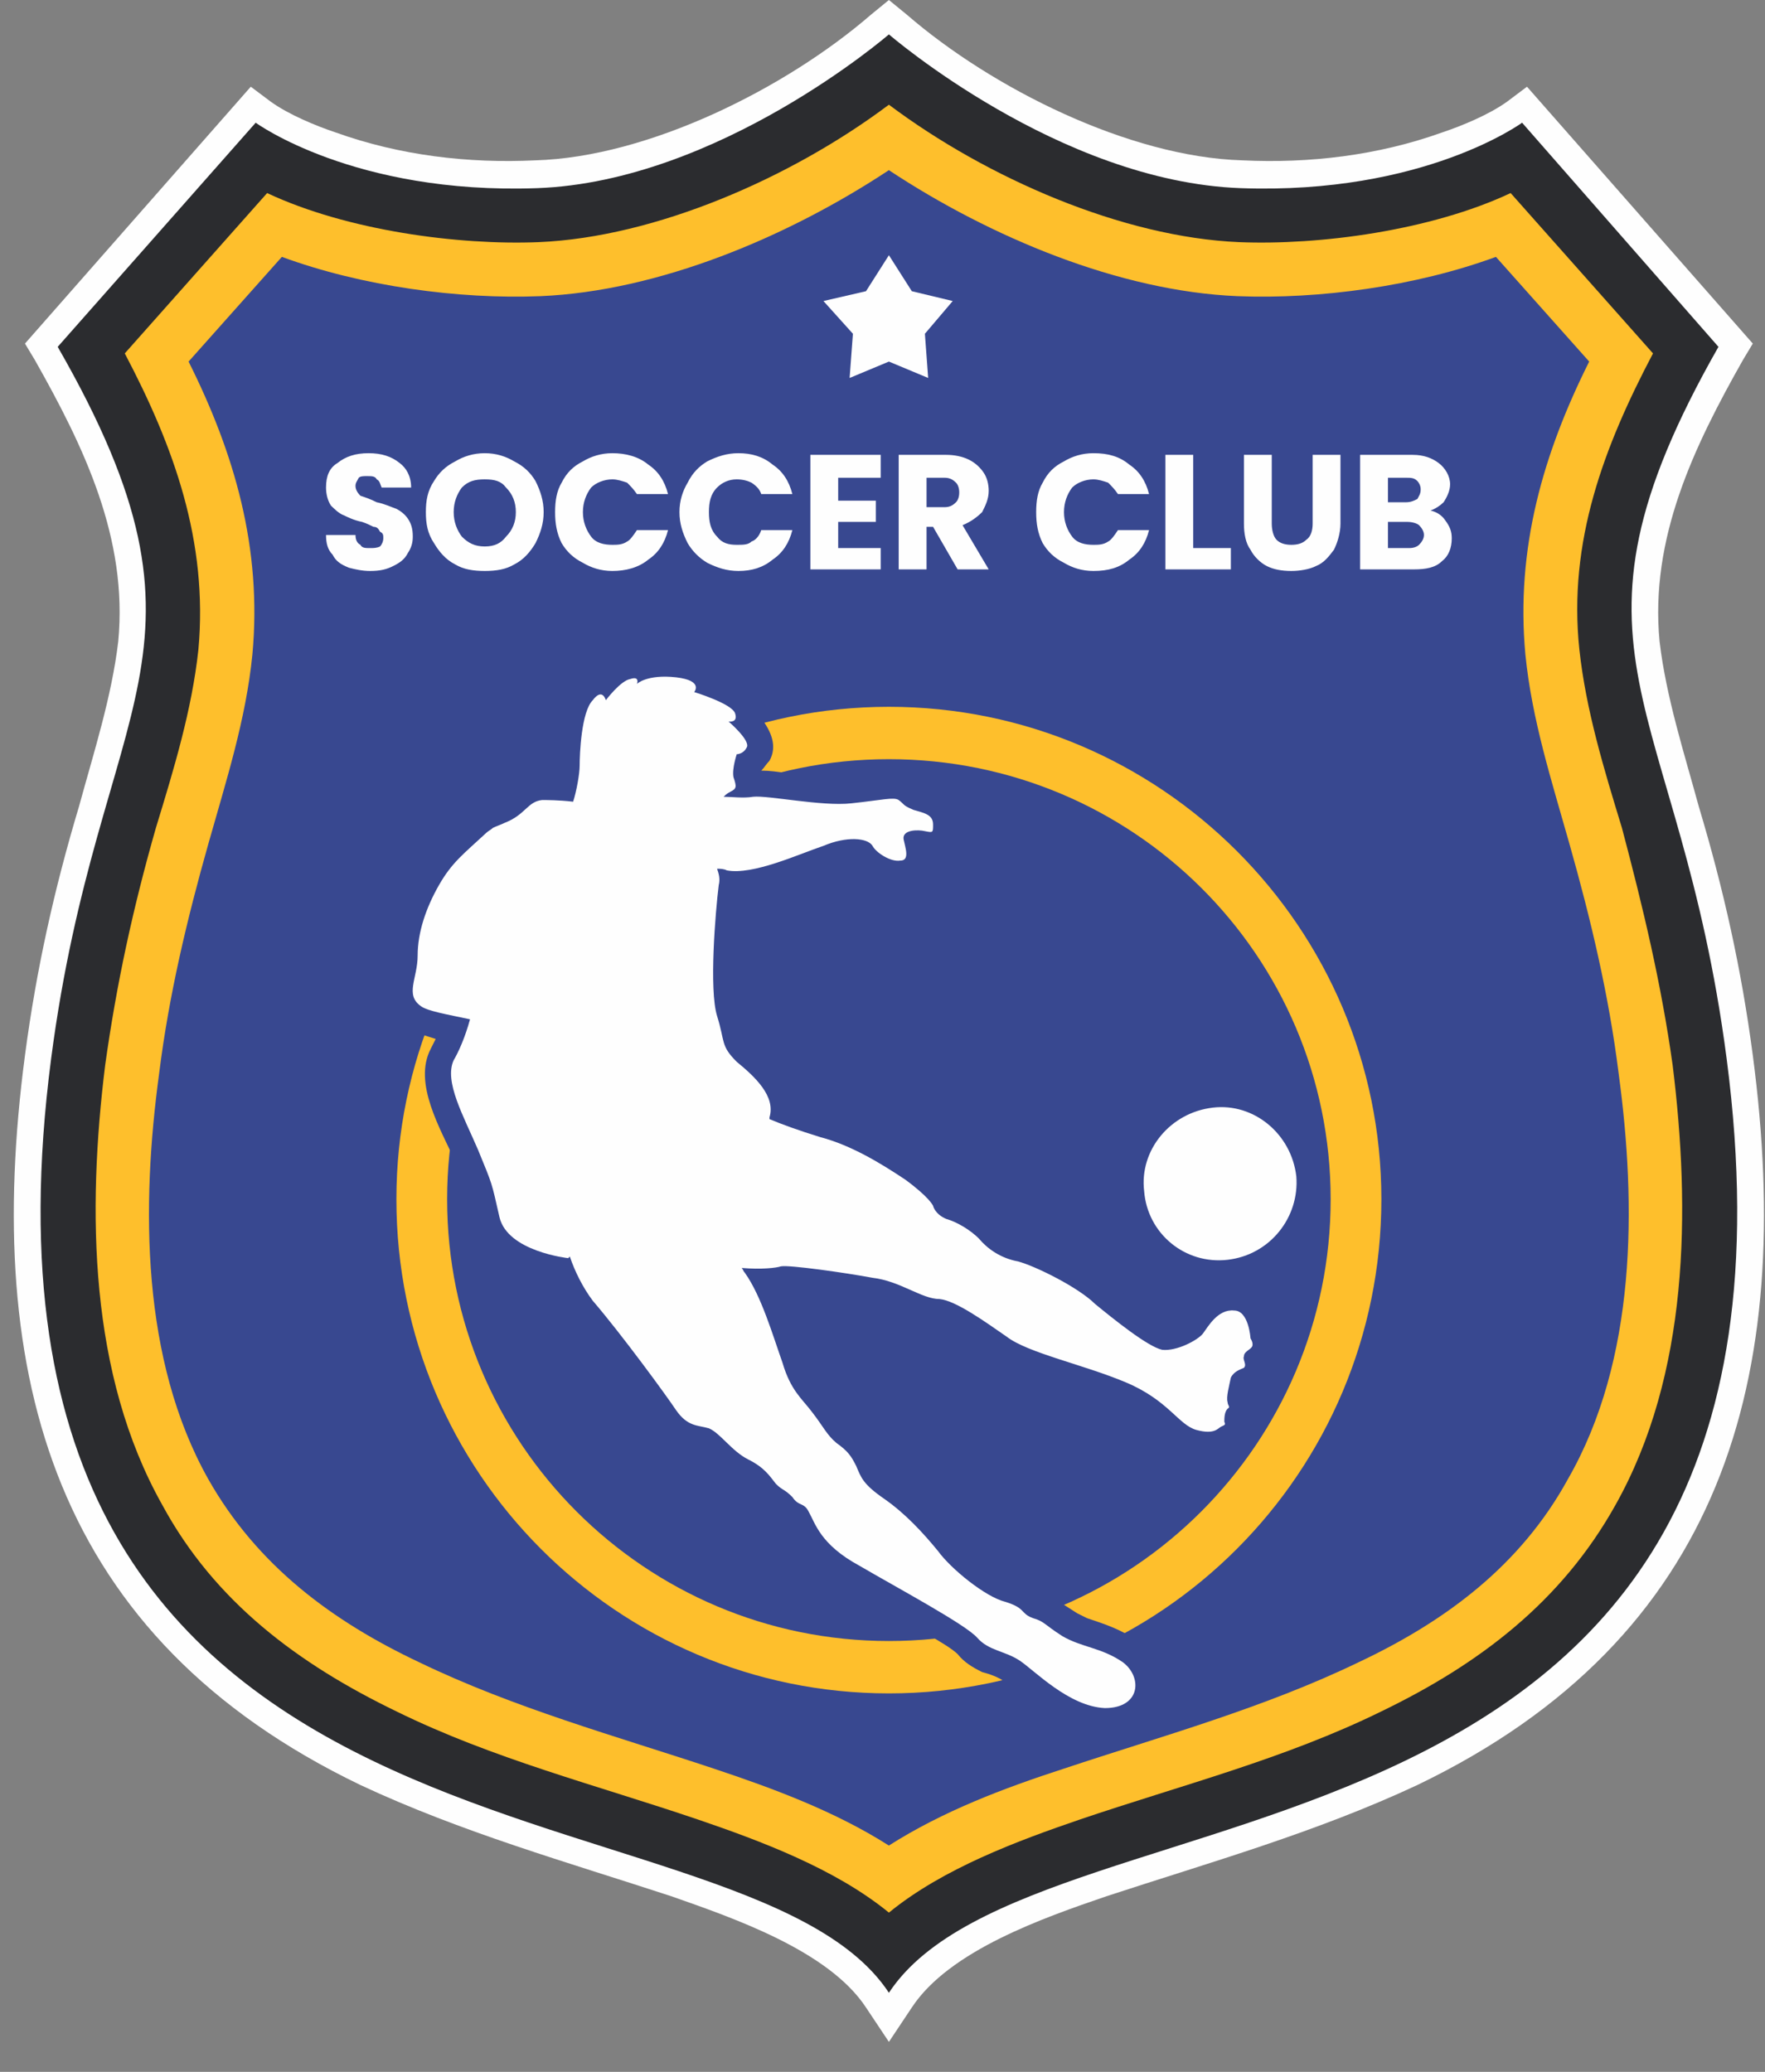<svg width="46" height="54" viewBox="0 0 46 54" fill="none" xmlns="http://www.w3.org/2000/svg">
<rect x="0" y="0" width="46" height="54" fill="#808080" stroke="none"/>
<g id="Team Logo">
<path id="Vector" fill-rule="evenodd" clip-rule="evenodd" d="M0.651 8.955L6.536 2.26L7.048 2.644C7.517 2.985 8.242 3.284 8.753 3.454C10.416 4.051 12.207 4.264 13.956 4.179C16.898 4.094 20.48 2.303 22.698 0.384L23.167 0L23.636 0.384C25.853 2.303 29.435 4.094 32.378 4.179C34.126 4.264 35.917 4.051 37.58 3.454C38.092 3.284 38.817 2.985 39.286 2.644L39.797 2.26L45.682 8.955L45.426 9.381C44.147 11.642 42.996 14.03 43.252 16.716C43.422 18.166 43.891 19.616 44.275 21.023C44.915 23.155 45.384 25.245 45.682 27.505C46.791 35.906 44.915 42.686 36.94 46.524C34.297 47.76 31.567 48.528 28.838 49.423C27.218 49.978 24.744 50.831 23.764 52.323L23.167 53.219L22.57 52.323C21.589 50.831 19.073 49.978 17.495 49.423C14.766 48.528 12.037 47.76 9.393 46.524C1.419 42.686 -0.458 35.906 0.651 27.505C0.95 25.245 1.419 23.155 2.058 21.023C2.442 19.616 2.911 18.166 3.082 16.716C3.338 14.03 2.186 11.642 0.907 9.381L0.651 8.955Z" fill="#FEFEFE"/>
<path id="Vector_2" fill-rule="evenodd" clip-rule="evenodd" d="M1.504 9.04L6.664 3.198C6.664 3.198 9.222 5.075 13.998 4.904C18.732 4.733 23.167 0.896 23.167 0.896C23.167 0.896 27.602 4.733 32.335 4.904C37.111 5.075 39.669 3.198 39.669 3.198L44.787 9.04C40.224 17.057 43.763 18.123 45 27.59C47.9 49.807 27.047 46.055 23.167 51.939C19.286 46.055 -1.566 49.807 1.333 27.59C2.57 18.123 6.109 17.057 1.504 9.04Z" fill="#2B2C2F"/>
<path id="Vector_3" fill-rule="evenodd" clip-rule="evenodd" d="M3.252 9.211C4.532 11.641 5.427 14.115 5.171 16.929C5.001 18.507 4.532 20.042 4.063 21.577C3.466 23.667 3.039 25.628 2.741 27.761C2.272 31.556 2.314 35.82 4.233 39.231C5.598 41.748 7.773 43.368 10.331 44.605C12.847 45.841 15.534 46.523 18.177 47.419C19.798 47.973 21.759 48.698 23.167 49.85C24.574 48.698 26.536 47.973 28.156 47.419C30.8 46.523 33.486 45.841 36.002 44.605C38.561 43.368 40.693 41.748 42.1 39.231C44.019 35.82 44.062 31.556 43.593 27.761C43.294 25.628 42.825 23.667 42.271 21.577C41.802 20.042 41.333 18.507 41.162 16.929C40.864 14.115 41.802 11.641 43.081 9.211L39.371 5.032C37.282 6.013 34.382 6.396 32.292 6.311C29.265 6.183 25.725 4.648 23.167 2.729C20.608 4.648 17.069 6.183 14.041 6.311C11.952 6.396 9.052 6.013 6.962 5.032L3.252 9.211Z" fill="#FEBF2C"/>
<path id="Vector_4" fill-rule="evenodd" clip-rule="evenodd" d="M4.915 9.424C6.109 11.812 6.834 14.286 6.578 17.058C6.408 18.763 5.896 20.341 5.427 22.004C4.873 23.966 4.404 25.927 4.148 27.974C3.679 31.428 3.679 35.437 5.427 38.55C6.706 40.81 8.668 42.26 10.928 43.326C13.401 44.52 16.045 45.245 18.604 46.097C20.139 46.609 21.759 47.206 23.166 48.102C24.574 47.206 26.152 46.609 27.729 46.097C30.288 45.245 32.932 44.52 35.405 43.326C37.665 42.26 39.627 40.81 40.864 38.55C42.654 35.437 42.654 31.428 42.185 27.974C41.929 25.927 41.461 23.966 40.906 22.004C40.437 20.341 39.925 18.763 39.755 17.058C39.499 14.286 40.224 11.812 41.418 9.424L38.987 6.695C36.898 7.463 34.382 7.804 32.249 7.719C29.179 7.591 25.81 6.183 23.166 4.435C20.523 6.183 17.154 7.591 14.084 7.719C11.951 7.804 9.435 7.463 7.346 6.695L4.915 9.424Z" fill="#384890"/>
<path id="Vector_5" fill-rule="evenodd" clip-rule="evenodd" d="M23.167 19.787C16.813 19.787 11.653 24.904 11.653 31.257C11.653 37.611 16.813 42.771 23.167 42.771C29.521 42.771 34.68 37.611 34.68 31.257C34.68 24.904 29.521 19.787 23.167 19.787ZM23.167 18.422C30.245 18.422 36.002 24.179 36.002 31.257C36.002 38.379 30.245 44.136 23.167 44.136C16.088 44.136 10.331 38.379 10.331 31.257C10.331 24.179 16.088 18.422 23.167 18.422Z" fill="#FEBF2C"/>
<path id="Vector_6" fill-rule="evenodd" clip-rule="evenodd" d="M15.619 17.441C15.79 17.271 16.003 17.1 16.259 17.015C16.429 16.972 16.6 16.972 16.728 17.015C17.069 16.972 17.41 16.972 17.708 16.972C18.092 17.058 18.519 17.185 18.732 17.526C19.158 17.697 19.67 17.953 19.798 18.379C19.841 18.507 19.883 18.593 19.841 18.721C20.096 19.062 20.267 19.445 20.054 19.829C19.968 19.915 19.926 20 19.841 20.085C20.267 20.085 20.779 20.213 21.205 20.256C21.504 20.256 21.845 20.298 22.143 20.256C22.399 20.256 22.698 20.213 22.996 20.17C23.295 20.128 23.593 20.128 23.849 20.298C23.892 20.341 23.934 20.384 23.977 20.426C23.977 20.426 23.977 20.426 24.02 20.426C24.531 20.597 24.958 20.853 25 21.45C25.043 21.961 24.745 22.345 24.276 22.345C24.276 22.729 24.02 23.07 23.593 23.113C23.124 23.198 22.57 22.9 22.271 22.516C22.101 22.558 21.802 22.644 21.674 22.644C20.992 22.9 20.139 23.283 19.372 23.369C19.286 24.136 19.158 25.757 19.329 26.268C19.414 26.524 19.414 26.78 19.5 26.993C19.542 27.036 19.627 27.121 19.67 27.164C20.139 27.59 20.651 28.102 20.736 28.699C21.035 28.827 21.291 28.912 21.546 28.997C22.442 29.211 23.209 29.68 23.977 30.192C24.276 30.405 24.745 30.746 24.915 31.13C25.299 31.3 25.768 31.514 26.024 31.855C26.237 32.068 26.408 32.153 26.663 32.238C27.346 32.366 28.54 33.006 29.009 33.475C29.222 33.688 30.16 34.456 30.416 34.498C30.501 34.498 30.715 34.413 30.8 34.371C31.141 33.859 31.525 33.432 32.164 33.475C32.847 33.475 33.188 34.072 33.23 34.669C33.358 34.925 33.358 35.223 33.23 35.437C33.188 35.479 33.145 35.522 33.103 35.565C33.145 35.82 33.017 36.034 32.804 36.162C32.761 36.204 32.719 36.247 32.676 36.247C32.676 36.289 32.676 36.375 32.633 36.417C32.676 36.545 32.719 36.588 32.719 36.759C32.676 36.844 32.633 36.972 32.591 37.057C32.633 37.398 32.463 37.654 32.122 37.825C31.738 38.038 31.439 38.038 31.013 37.91C30.971 37.91 30.928 37.91 30.843 37.867C30.501 37.739 30.288 37.483 30.032 37.228C29.734 36.972 29.435 36.801 29.094 36.673C28.838 36.545 28.54 36.46 28.241 36.332C27.516 36.119 26.45 35.82 25.853 35.394C25.597 35.223 24.702 34.584 24.446 34.541C23.764 34.541 23.252 34.072 22.655 33.944C22.314 33.901 21.973 33.859 21.632 33.816C21.333 33.774 20.779 33.646 20.48 33.688C20.48 33.688 20.48 33.688 20.438 33.688C20.694 34.2 20.864 34.754 21.035 35.309C21.205 35.82 21.376 35.991 21.717 36.375C21.845 36.588 22.058 36.929 22.229 37.057C22.57 37.313 22.74 37.569 22.911 37.953C23.039 38.251 23.167 38.294 23.423 38.507C24.02 38.891 24.489 39.445 24.958 39.999C25.214 40.298 26.024 41.023 26.408 41.108C26.706 41.194 26.919 41.279 27.133 41.535C27.516 41.663 27.73 41.833 28.071 42.046C28.156 42.089 28.241 42.132 28.327 42.174C28.838 42.345 29.222 42.473 29.648 42.771C30.8 43.624 30.245 45.245 28.796 45.202C28.327 45.159 27.943 45.031 27.559 44.818C27.218 44.648 26.962 44.434 26.663 44.221C26.493 44.093 26.365 43.965 26.194 43.837C26.024 43.709 25.768 43.624 25.597 43.581C25.342 43.454 25.128 43.326 24.958 43.112C24.702 42.857 23.636 42.302 23.252 42.089C22.868 41.876 22.442 41.663 22.058 41.407C21.589 41.151 21.163 40.81 20.864 40.383C20.736 40.213 20.651 39.999 20.523 39.786C20.352 39.701 20.267 39.658 20.096 39.445C20.011 39.36 19.883 39.232 19.755 39.147C19.542 38.933 19.457 38.763 19.158 38.635C18.902 38.507 18.689 38.294 18.476 38.081C18.391 38.038 18.305 37.91 18.263 37.867C18.177 37.867 18.135 37.825 18.05 37.825C17.623 37.697 17.325 37.526 17.069 37.142C16.685 36.545 16.216 35.948 15.79 35.394C15.491 35.01 15.235 34.669 14.937 34.328C14.723 34.029 14.51 33.731 14.382 33.39C13.529 33.262 12.549 32.793 12.335 31.855C12.293 31.599 12.25 31.343 12.165 31.087C12.079 30.788 11.952 30.533 11.866 30.277C11.482 29.424 10.758 28.23 11.227 27.334C11.269 27.249 11.312 27.164 11.355 27.079C11.099 26.993 10.758 26.908 10.587 26.78C10.331 26.567 10.118 26.354 10.075 26.012C10.033 25.629 10.203 25.288 10.203 24.861C10.203 24.136 10.502 23.369 10.843 22.729C11.227 22.089 11.653 21.706 12.207 21.236C12.293 21.109 12.421 21.066 12.549 20.981C12.634 20.938 12.762 20.853 12.89 20.81C13.402 20.64 13.402 20.213 14.126 20.17C14.212 20.17 14.297 20.17 14.425 20.17C14.425 20.128 14.425 20.043 14.425 19.957C14.382 19.36 14.51 18.252 14.937 17.782C15.107 17.612 15.32 17.441 15.619 17.441Z" fill="#384890"/>
<path id="Vector_7" fill-rule="evenodd" clip-rule="evenodd" d="M20.054 29.168C20.352 29.296 20.821 29.466 21.376 29.637C22.186 29.85 22.953 30.319 23.593 30.745C24.233 31.215 24.318 31.428 24.318 31.428C24.318 31.428 24.361 31.641 24.659 31.769C24.958 31.854 25.299 32.068 25.512 32.281C25.725 32.537 26.066 32.792 26.535 32.878C27.005 33.006 28.113 33.56 28.54 33.986C29.009 34.37 29.904 35.095 30.288 35.181C30.672 35.223 31.226 34.925 31.354 34.754C31.482 34.583 31.738 34.114 32.164 34.157C32.548 34.157 32.591 34.882 32.591 34.882C32.591 34.882 32.676 35.01 32.633 35.095C32.591 35.18 32.42 35.223 32.42 35.351C32.377 35.436 32.505 35.564 32.42 35.65C32.335 35.692 32.164 35.735 32.079 35.905C32.036 36.119 31.951 36.417 31.994 36.545C31.994 36.63 32.079 36.673 31.994 36.716C31.909 36.801 31.909 36.971 31.909 37.057C31.951 37.142 31.909 37.142 31.823 37.185C31.738 37.227 31.653 37.398 31.183 37.27C30.715 37.142 30.459 36.502 29.35 36.033C28.241 35.564 26.791 35.266 26.237 34.839C25.683 34.456 24.915 33.901 24.489 33.858C24.02 33.858 23.465 33.389 22.74 33.304C22.058 33.176 20.565 32.963 20.352 33.006C20.224 33.048 19.84 33.091 19.329 33.048C19.371 33.091 19.371 33.134 19.414 33.176C19.84 33.773 20.139 34.797 20.395 35.522C20.608 36.246 20.907 36.46 21.162 36.801C21.461 37.185 21.546 37.398 21.802 37.611C22.101 37.824 22.186 37.952 22.314 38.208C22.442 38.507 22.484 38.677 23.039 39.061C23.593 39.445 24.062 39.956 24.446 40.425C24.787 40.895 25.683 41.62 26.194 41.748C26.749 41.918 26.578 42.046 26.919 42.174C27.218 42.259 27.218 42.344 27.687 42.643C28.198 42.941 28.71 42.941 29.265 43.325C29.776 43.709 29.734 44.519 28.796 44.519C27.857 44.477 26.962 43.538 26.578 43.283C26.194 43.027 25.768 43.027 25.469 42.686C25.171 42.344 23.422 41.406 22.399 40.809C21.376 40.255 21.248 39.701 21.077 39.402C20.949 39.146 20.821 39.274 20.651 39.018C20.438 38.805 20.395 38.848 20.224 38.677C20.054 38.464 19.926 38.251 19.499 38.038C19.073 37.824 18.774 37.355 18.476 37.227C18.177 37.142 17.922 37.185 17.623 36.758C17.367 36.374 16.216 34.797 15.448 33.901C15.192 33.56 14.979 33.134 14.851 32.75L14.809 32.792C14.809 32.792 13.231 32.622 13.018 31.726C12.804 30.788 12.847 30.916 12.463 29.978C12.079 29.082 11.568 28.187 11.824 27.633C11.951 27.419 12.122 27.036 12.25 26.567C11.653 26.439 11.141 26.353 10.971 26.225C10.544 25.927 10.885 25.5 10.885 24.903C10.885 24.306 11.099 23.667 11.44 23.07C11.781 22.473 12.079 22.26 12.676 21.705C12.719 21.663 12.804 21.62 12.847 21.577C12.932 21.535 13.06 21.492 13.146 21.449C13.7 21.236 13.742 20.895 14.126 20.852C14.254 20.852 14.553 20.852 14.937 20.895C15.022 20.639 15.107 20.17 15.107 19.957C15.107 19.658 15.15 18.55 15.448 18.251C15.704 17.91 15.789 18.251 15.789 18.251C15.789 18.251 16.173 17.739 16.429 17.697C16.685 17.611 16.6 17.825 16.6 17.825C16.6 17.825 16.855 17.569 17.623 17.654C18.348 17.739 18.092 18.038 18.092 18.038C18.092 18.038 19.073 18.336 19.158 18.592C19.244 18.848 18.988 18.805 18.988 18.805C18.988 18.805 19.585 19.317 19.457 19.488C19.371 19.658 19.201 19.658 19.201 19.658C19.201 19.658 19.073 20.042 19.116 20.255C19.201 20.511 19.201 20.554 19.03 20.639C18.945 20.682 18.902 20.724 18.86 20.767C19.073 20.767 19.371 20.81 19.627 20.767C20.011 20.724 21.418 21.023 22.186 20.938C22.996 20.852 23.295 20.767 23.422 20.852C23.593 20.98 23.508 20.98 23.806 21.108C24.105 21.194 24.318 21.236 24.318 21.492C24.318 21.705 24.318 21.705 24.105 21.663C23.934 21.62 23.508 21.62 23.55 21.876C23.593 22.089 23.721 22.43 23.465 22.43C23.209 22.473 22.826 22.217 22.74 22.046C22.612 21.833 22.058 21.791 21.461 22.046C20.821 22.26 19.627 22.814 18.945 22.686C18.86 22.643 18.774 22.643 18.689 22.643C18.732 22.771 18.774 22.899 18.732 23.07C18.646 23.752 18.476 25.799 18.689 26.481C18.902 27.163 18.774 27.249 19.201 27.675C19.67 28.059 20.224 28.571 20.054 29.125C20.054 29.125 20.054 29.125 20.054 29.168Z" fill="#FEFEFE"/>
<path id="Vector_8" fill-rule="evenodd" clip-rule="evenodd" d="M31.61 28.869C32.676 28.741 33.657 29.552 33.785 30.66C33.87 31.726 33.102 32.707 31.994 32.835C30.885 32.963 29.904 32.153 29.819 31.044C29.691 29.978 30.501 28.997 31.61 28.869Z" fill="#FEFEFE"/>
<path id="Vector_9" fill-rule="evenodd" clip-rule="evenodd" d="M36.727 14.285C36.855 14.285 36.94 14.243 36.983 14.2C37.068 14.115 37.111 14.03 37.111 13.944C37.111 13.859 37.068 13.774 36.983 13.688C36.94 13.646 36.812 13.603 36.684 13.603H36.173V14.285H36.727ZM36.173 13.091H36.642C36.77 13.091 36.855 13.049 36.94 13.006C36.983 12.921 37.026 12.878 37.026 12.75C37.026 12.665 36.983 12.58 36.94 12.537C36.855 12.452 36.77 12.452 36.642 12.452H36.173V13.091ZM37.282 13.305C37.452 13.347 37.58 13.432 37.665 13.56C37.793 13.731 37.836 13.859 37.836 14.03C37.836 14.285 37.751 14.498 37.58 14.627C37.41 14.797 37.154 14.84 36.855 14.84H35.448V11.855H36.812C37.111 11.855 37.324 11.94 37.495 12.068C37.665 12.196 37.793 12.409 37.793 12.622C37.793 12.793 37.708 12.963 37.623 13.091C37.537 13.177 37.41 13.262 37.282 13.305ZM33.145 11.855V13.646C33.145 13.816 33.188 13.987 33.273 14.072C33.358 14.157 33.486 14.2 33.657 14.2C33.828 14.2 33.955 14.157 34.041 14.072C34.169 13.987 34.211 13.816 34.211 13.646V11.855H34.936V13.646C34.936 13.902 34.851 14.157 34.766 14.328C34.638 14.499 34.51 14.669 34.297 14.754C34.126 14.84 33.87 14.882 33.657 14.882C33.401 14.882 33.188 14.84 33.017 14.754C32.847 14.669 32.676 14.499 32.591 14.328C32.463 14.157 32.42 13.902 32.42 13.646V11.855H33.145ZM31.098 14.285H32.079V14.84H30.373V11.855H31.098V14.285ZM27.005 13.347C27.005 13.049 27.047 12.793 27.175 12.58C27.303 12.324 27.474 12.153 27.73 12.025C27.943 11.897 28.199 11.812 28.497 11.812C28.881 11.812 29.179 11.897 29.435 12.111C29.691 12.281 29.862 12.537 29.947 12.878H29.137C29.051 12.75 28.966 12.665 28.881 12.58C28.753 12.537 28.625 12.494 28.497 12.494C28.284 12.494 28.071 12.58 27.943 12.707C27.815 12.878 27.73 13.091 27.73 13.347C27.73 13.603 27.815 13.816 27.943 13.987C28.071 14.157 28.284 14.2 28.497 14.2C28.625 14.2 28.753 14.2 28.881 14.115C28.966 14.072 29.051 13.944 29.137 13.816H29.947C29.862 14.157 29.691 14.413 29.435 14.584C29.179 14.797 28.881 14.882 28.497 14.882C28.199 14.882 27.943 14.797 27.73 14.669C27.474 14.541 27.303 14.371 27.175 14.157C27.047 13.902 27.005 13.646 27.005 13.347ZM24.148 13.219H24.616C24.744 13.219 24.83 13.177 24.915 13.091C24.958 13.049 25 12.963 25 12.835C25 12.707 24.958 12.622 24.915 12.58C24.83 12.494 24.744 12.452 24.616 12.452H24.148V13.219ZM24.958 14.84L24.318 13.731H24.148V14.84H23.422V11.855H24.659C24.872 11.855 25.086 11.897 25.256 11.983C25.427 12.068 25.555 12.196 25.64 12.324C25.725 12.452 25.768 12.622 25.768 12.793C25.768 13.006 25.683 13.177 25.597 13.347C25.469 13.475 25.299 13.603 25.086 13.688L25.768 14.84H24.958ZM21.845 12.452V13.049H22.826V13.603H21.845V14.285H22.953V14.84H21.12V11.855H22.953V12.452H21.845ZM17.708 13.347C17.708 13.049 17.794 12.793 17.922 12.58C18.049 12.324 18.22 12.153 18.433 12.025C18.689 11.897 18.945 11.812 19.244 11.812C19.585 11.812 19.883 11.897 20.139 12.111C20.395 12.281 20.565 12.537 20.651 12.878H19.84C19.798 12.75 19.713 12.665 19.585 12.58C19.499 12.537 19.371 12.494 19.201 12.494C18.988 12.494 18.817 12.58 18.689 12.707C18.519 12.878 18.476 13.091 18.476 13.347C18.476 13.603 18.519 13.816 18.689 13.987C18.817 14.157 18.988 14.2 19.201 14.2C19.371 14.2 19.499 14.2 19.585 14.115C19.713 14.072 19.798 13.944 19.84 13.816H20.651C20.565 14.157 20.395 14.413 20.139 14.584C19.883 14.797 19.585 14.882 19.244 14.882C18.945 14.882 18.689 14.797 18.433 14.669C18.22 14.541 18.049 14.371 17.922 14.157C17.794 13.902 17.708 13.646 17.708 13.347ZM14.467 13.347C14.467 13.049 14.51 12.793 14.638 12.58C14.766 12.324 14.937 12.153 15.192 12.025C15.406 11.897 15.662 11.812 15.96 11.812C16.301 11.812 16.642 11.897 16.898 12.111C17.154 12.281 17.325 12.537 17.41 12.878H16.6C16.514 12.75 16.429 12.665 16.344 12.58C16.216 12.537 16.088 12.494 15.96 12.494C15.747 12.494 15.534 12.58 15.406 12.707C15.278 12.878 15.192 13.091 15.192 13.347C15.192 13.603 15.278 13.816 15.406 13.987C15.534 14.157 15.747 14.2 15.96 14.2C16.088 14.2 16.216 14.2 16.344 14.115C16.429 14.072 16.514 13.944 16.6 13.816H17.41C17.325 14.157 17.154 14.413 16.898 14.584C16.642 14.797 16.301 14.882 15.96 14.882C15.662 14.882 15.406 14.797 15.192 14.669C14.937 14.541 14.766 14.371 14.638 14.157C14.51 13.902 14.467 13.646 14.467 13.347ZM12.634 14.243C12.89 14.243 13.06 14.157 13.188 13.987C13.359 13.816 13.444 13.603 13.444 13.347C13.444 13.091 13.359 12.878 13.188 12.707C13.06 12.537 12.89 12.494 12.634 12.494C12.378 12.494 12.207 12.537 12.037 12.707C11.909 12.878 11.824 13.091 11.824 13.347C11.824 13.603 11.909 13.816 12.037 13.987C12.207 14.157 12.378 14.243 12.634 14.243ZM12.634 14.882C12.335 14.882 12.079 14.84 11.866 14.712C11.61 14.584 11.44 14.371 11.312 14.157C11.141 13.902 11.099 13.646 11.099 13.347C11.099 13.049 11.141 12.793 11.312 12.537C11.44 12.324 11.61 12.153 11.866 12.025C12.079 11.897 12.335 11.812 12.634 11.812C12.932 11.812 13.188 11.897 13.401 12.025C13.657 12.153 13.828 12.324 13.956 12.537C14.084 12.793 14.169 13.049 14.169 13.347C14.169 13.646 14.084 13.902 13.956 14.157C13.828 14.371 13.657 14.584 13.401 14.712C13.188 14.84 12.932 14.882 12.634 14.882ZM9.649 14.882C9.436 14.882 9.265 14.84 9.094 14.797C8.881 14.712 8.753 14.627 8.668 14.456C8.54 14.328 8.497 14.157 8.497 13.944H9.265C9.265 14.072 9.308 14.157 9.393 14.2C9.436 14.285 9.521 14.285 9.649 14.285C9.734 14.285 9.819 14.285 9.905 14.243C9.947 14.2 9.99 14.115 9.99 14.03C9.99 13.944 9.99 13.902 9.905 13.859C9.862 13.774 9.819 13.731 9.734 13.731C9.649 13.688 9.564 13.646 9.436 13.603C9.222 13.56 9.052 13.475 8.966 13.432C8.839 13.39 8.711 13.262 8.625 13.177C8.54 13.049 8.497 12.878 8.497 12.707C8.497 12.409 8.583 12.196 8.796 12.068C9.009 11.897 9.265 11.812 9.606 11.812C9.947 11.812 10.203 11.897 10.416 12.068C10.587 12.196 10.715 12.409 10.715 12.707H9.947C9.905 12.622 9.905 12.537 9.819 12.494C9.777 12.409 9.691 12.409 9.564 12.409C9.478 12.409 9.393 12.409 9.35 12.452C9.308 12.537 9.265 12.58 9.265 12.665C9.265 12.75 9.308 12.835 9.393 12.921C9.521 12.963 9.649 13.006 9.819 13.091C10.033 13.134 10.203 13.219 10.331 13.262C10.416 13.305 10.544 13.39 10.63 13.518C10.715 13.646 10.758 13.774 10.758 13.987C10.758 14.157 10.715 14.285 10.63 14.413C10.544 14.584 10.416 14.669 10.246 14.754C10.075 14.84 9.905 14.882 9.649 14.882Z" fill="#FEFEFE"/>
<path id="Vector_10" fill-rule="evenodd" clip-rule="evenodd" d="M23.167 6.652L23.764 7.59L24.83 7.846L24.105 8.699L24.19 9.851L23.167 9.424L22.143 9.851L22.229 8.699L21.461 7.846L22.57 7.59L23.167 6.652Z" fill="#FEFEFE"/>
</g>
</svg>
